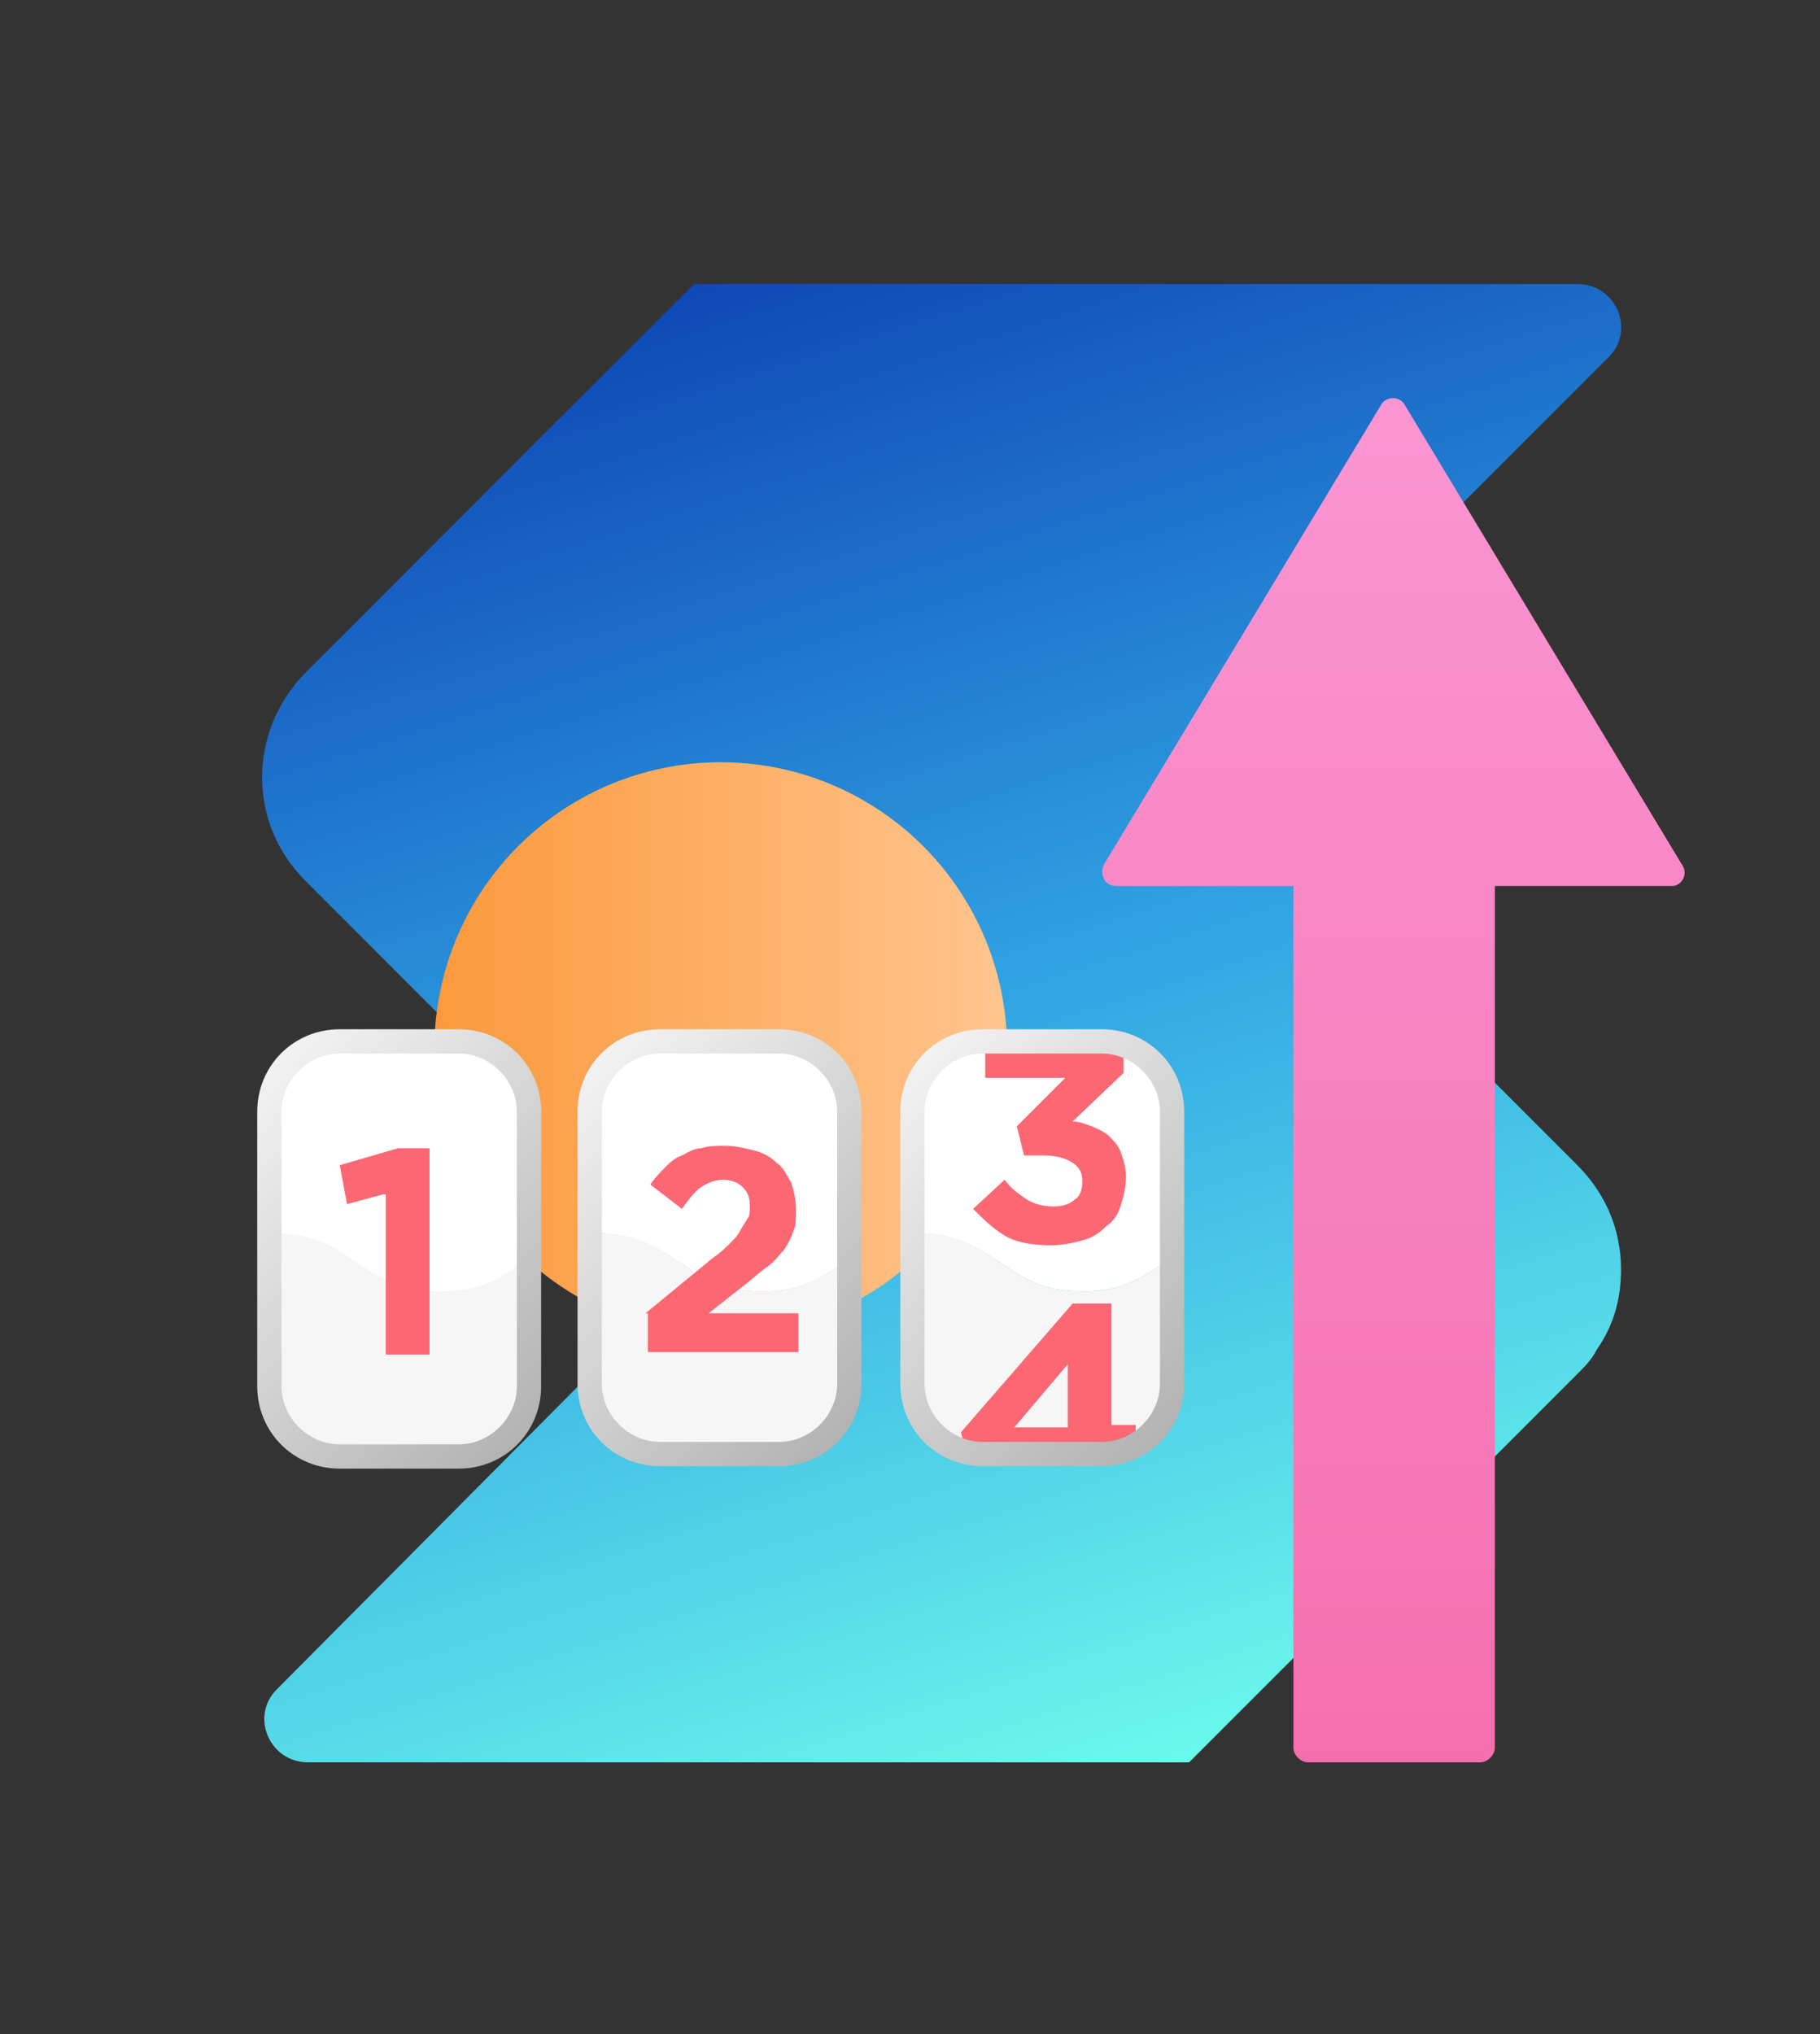 <svg xmlns="http://www.w3.org/2000/svg" xmlns:xlink="http://www.w3.org/1999/xlink" enable-background="new 0 0 75 83.8" viewBox="0 0 75 83.8"><rect x="0" y="0" width="75" height="83.8" fill="#333333" stroke="none"/><linearGradient id="a" x1="251.659" x2="270.659" y1="159.563" y2="218.563" gradientUnits="userSpaceOnUse"><stop offset="0" stop-color="#0f39c3"/><stop offset="1" stop-color="#fa96d3"/></linearGradient><linearGradient id="b" x1="227.112" x2="227.112" y1="219.19" y2="195.524" gradientTransform="matrix(1 -.009 .009 1 8.729 -5.296)" gradientUnits="userSpaceOnUse"><stop offset="0" stop-color="#fb6874"/><stop offset="1" stop-color="#f56fae"/></linearGradient><linearGradient id="c"><stop offset="0" stop-color="#f2f2f2"/><stop offset="1" stop-color="#b3b3b3"/></linearGradient><linearGradient id="d" x1="269.087" x2="289.42" y1="184.576" y2="204.564" gradientUnits="userSpaceOnUse" xlink:href="#c"/><linearGradient id="e"><stop offset="0" stop-color="#30a2e3"/><stop offset="1" stop-color="#2fddd1"/></linearGradient><linearGradient id="f" x1="271.163" x2="289.358" y1="178.848" y2="178.848" gradientUnits="userSpaceOnUse" xlink:href="#e"/><linearGradient id="g"><stop offset=".001" stop-color="#fb993c"/><stop offset=".999" stop-color="#ffc58e"/></linearGradient><linearGradient id="h" x1="274.368" x2="286.154" y1="199.962" y2="199.962" gradientUnits="userSpaceOnUse" xlink:href="#g"/><linearGradient id="i" x1="233.921" x2="254.762" y1="184.326" y2="204.814" gradientUnits="userSpaceOnUse" xlink:href="#c"/><linearGradient id="j" x1="233.751" x2="251.946" y1="178.848" y2="178.848" gradientUnits="userSpaceOnUse" xlink:href="#e"/><linearGradient id="k" x1="236.955" x2="248.742" y1="199.962" y2="199.962" gradientUnits="userSpaceOnUse" xlink:href="#g"/><linearGradient id="l" x1="250.218" x2="272.874" y1="185.123" y2="207.396" gradientUnits="userSpaceOnUse" xlink:href="#c"/><linearGradient id="m" x1="250.884" x2="272.226" y1="177.231" y2="177.231" gradientUnits="userSpaceOnUse" xlink:href="#e"/><linearGradient id="n" x1="254.642" x2="268.467" y1="202.583" y2="202.583" gradientUnits="userSpaceOnUse" xlink:href="#g"/><linearGradient id="o" x1="28.966" x2="48.677" y1="11.519" y2="72.727" gradientUnits="userSpaceOnUse"><stop offset="0" stop-color="#0e48b5"/><stop offset=".484" stop-color="#30a2e3"/><stop offset="1" stop-color="#6bf9eb"/></linearGradient><linearGradient id="p" x1="57.403" x2="57.403" y1="72.623" y2="16.398" gradientUnits="userSpaceOnUse"><stop offset="0" stop-color="#f56fae"/><stop offset="1" stop-color="#fa96d3"/></linearGradient><linearGradient id="q" x1="17.852" x2="41.519" y1="43.214" y2="43.214" gradientUnits="userSpaceOnUse" xlink:href="#g"/><linearGradient id="r" x1="9.922" x2="22.945" y1="45.063" y2="57.866" gradientUnits="userSpaceOnUse" xlink:href="#c"/><linearGradient id="s" x1="23.203" x2="36.17" y1="45.027" y2="57.775" gradientUnits="userSpaceOnUse" xlink:href="#c"/><linearGradient id="t" x1="36.453" x2="49.42" y1="45.027" y2="57.775" gradientUnits="userSpaceOnUse" xlink:href="#c"/><path fill="url(#a)" d="m289.5 200.3c0-1.6-.6-3.1-1.8-4.3l-16-16 17.3-17.3c1.1-1.1.3-3-1.3-3h-36.4l-16 16c-1.2 1.2-1.8 2.8-1.8 4.3 0 1.6.6 3.1 1.8 4.3l16 16-17.3 17.3c-1.1 1.1-.3 3 1.3 3h36.4l16-16c.3-.3.6-.6.8-1 .7-.9 1-2.1 1-3.3z"/><circle cx="237.6" cy="200.1" r="11.8" fill="url(#b)"/><path fill="#fff" d="m269.6 183.6v19.6c0 1.5 1.2 2.8 2.8 2.8h13.7c1.5 0 2.8-1.2 2.8-2.8v-19.6z"/><path fill="url(#d)" d="m270 184.5v18.9c0 1.1.9 2.1 2.1 2.1h14.4c1.1 0 2.1-.9 2.1-2.1v-18.9h.9v18.9c0 1.6-1.3 2.9-2.9 2.9h-14.4c-1.6 0-2.9-1.3-2.9-2.9v-18.9"/><path fill="url(#f)" d="m287.3 173.2h-14c-1.2 0-2.1.9-2.1 2.1v9.2h18.2v-9.2c0-1.2-1-2.1-2.1-2.1z"/><path fill="#fff" d="m281.6 177.1c-.3-.2-.6-.4-.9-.5v1.6c1.1.4 1.5.9 1.5 1.7 0 .8-.6 1.4-1.5 1.5v.8h-.7v-.8c-.6-.1-1.2-.3-1.7-.8l.5-.7c.4.3.7.6 1.2.6v-1.5c-1-.4-1.5-.8-1.5-1.7 0-.8.6-1.4 1.5-1.5v-.5h.6v.5c.5.1 1 .3 1.4.6zm-1.6.9v-1.4c-.4.1-.6.3-.6.7.1.2.2.4.6.7zm.7 1.2v1.5c.4-.1.6-.3.6-.7 0-.4-.2-.6-.6-.8z"/><g fill="#ccc"><path d="m274.3 187.9h11.8v.8h-11.8z"/><path d="m274.3 190.2h11.8v.8h-11.8z"/><path d="m284 193.3h-9.7v-.8h11.9v.8z"/><path d="m274.3 194.9h11.8v.8h-11.8z"/></g><path fill="url(#h)" d="m285.6 202.3h-10.7c-.3 0-.5-.2-.5-.5v-3.7c0-.3.2-.5.5-.5h10.7c.3 0 .5.2.5.5v3.7c.1.3-.2.5-.5.5z"/><path fill="#fff" d="m234.2 183.6v19.6c0 1.5 1.2 2.8 2.8 2.8h14.7c1.5 0 2.8-1.2 2.8-2.8v-19.6z"/><path fill="url(#i)" d="m234.6 184.5v18.9c0 1.1.9 2.1 2.1 2.1h15.3c1.1 0 2.1-.9 2.1-2.1v-18.9h.9v18.9c0 1.6-1.3 2.9-2.9 2.9h-15.4c-1.6 0-2.9-1.3-2.9-2.9v-18.9"/><path fill="url(#j)" d="m249.8 173.2h-14c-1.2 0-2.1.9-2.1 2.1v9.2h18.2v-9.2c0-1.2-.9-2.1-2.1-2.1z"/><path fill="#fff" d="m244.2 177.1c-.3-.2-.6-.4-.9-.5v1.6c1.1.4 1.5.9 1.5 1.7 0 .8-.6 1.4-1.5 1.5v.8h-.6v-.8c-.6-.1-1.2-.3-1.7-.8l.5-.7c.4.3.7.6 1.2.6v-1.5c-1-.4-1.5-.8-1.5-1.7 0-.8.6-1.4 1.5-1.5v-.5h.6v.5c.5.1 1 .3 1.4.6zm-1.6.9v-1.4c-.4.1-.6.3-.6.7.1.2.2.4.6.7zm.6 1.2v1.5c.4-.1.6-.3.6-.7.1-.4-.1-.6-.6-.8z"/><path fill="#ccc" d="m236.9 187.9h11.8v.8h-11.8z"/><path fill="#ccc" d="m236.9 190.2h11.8v.8h-11.8z"/><path fill="#ccc" d="m246.6 193.3h-9.7v-.8h11.9v.8z"/><path fill="#ccc" d="m236.9 194.9h11.8v.8h-11.8z"/><path fill="url(#k)" d="m248.2 202.3h-10.7c-.3 0-.5-.2-.5-.5v-3.7c0-.3.2-.5.5-.5h10.7c.3 0 .5.2.5.5v3.7c0 .3-.2.5-.5.5z"/><path fill="#fff" d="m251.4 183.4v23c0 1.8 1.5 3.3 3.3 3.3h13.8c1.8 0 3.3-1.5 3.3-3.3v-23z"/><path fill="url(#l)" d="m251.9 184.4v22.2c0 1.3 1.1 2.4 2.4 2.4h14.5c1.3 0 2.4-1.1 2.4-2.4v-22.2h1v22.2c0 1.9-1.5 3.4-3.4 3.4h-14.5c-1.9 0-3.4-1.5-3.4-3.4v-22.2"/><path fill="url(#m)" d="m269.8 170h-16.4c-1.4 0-2.5 1.1-2.5 2.5v11.9h21.3v-11.9c0-1.4-1.1-2.5-2.4-2.5z"/><path fill="#fff" d="m263.1 175.7c-.3-.3-.7-.5-1.1-.6v1.9c1.3.5 1.8 1.1 1.8 2 0 1-.7 1.7-1.8 1.8v1h-.8v-1c-.7-.1-1.4-.4-2-.9l.6-.8c.4.4.9.7 1.4.8v-2c-1.2-.5-1.7-1-1.7-1.9 0-1 .7-1.6 1.7-1.8v-.6h.8v.6c.6.1 1.2.3 1.6.7zm-1.8 1.1v-1.6c-.5.1-.7.4-.7.8 0 .3.2.5.7.8zm.7 1.4v1.7c.5-.1.7-.4.7-.8 0-.4-.1-.6-.7-.9z"/><path fill="#ccc" d="m254.6 188.4h13.9v.9h-13.9z"/><path fill="#ccc" d="m254.6 191.1h13.9v.9h-13.9z"/><path fill="#ccc" d="m266 194.8h-11.4v-.9h13.9v.9z"/><path fill="#ccc" d="m254.6 196.6h13.9v.9h-13.9z"/><path fill="url(#n)" d="m267.8 205.4h-12.6c-.4 0-.6-.3-.6-.6v-4.3c0-.4.3-.6.6-.6h12.6c.4 0 .6.3.6.6v4.3c.1.3-.2.6-.6.6z"/><path fill="url(#o)" d="m66.8 52.3c0-1.6-.6-3.1-1.8-4.3l-16-16 17.3-17.3c1.1-1.1.3-3-1.3-3h-36.4l-16 16c-1.2 1.2-1.8 2.8-1.8 4.3 0 1.6.6 3.1 1.8 4.3l16 16-17.2 17.3c-1.1 1.1-.3 3 1.3 3h36.3l16-16c.3-.3.6-.6.8-1 .7-1 1-2.1 1-3.3z"/><path fill="url(#p)" d="m69.3 35.6-11.4-18.9c-.2-.4-.8-.4-1 0l-11.4 18.9c-.2.4 0 .9.5.9h7.3v35.5c0 .3.3.6.6.6h7.1c.3 0 .6-.3.6-.6v-35.5h7.3c.4 0 .7-.5.4-.9z"/><circle cx="29.7" cy="43.2" r="11.8" fill="url(#q)"/><path fill="#fff" d="m21.5 45.7c0-1.5-1.2-2.7-2.7-2.7h-4.9c-1.5 0-2.7 1.2-2.7 2.7v5.2c1.7 0 2.6.6 3.5 1.2s1.7 1.2 3.4 1.2 2.5-.6 3.4-1.2v7.1z"/><path fill="#f6f6f6" d="m18.1 53.2c-1.7 0-2.5-.6-3.4-1.2s-1.7-1.2-3.5-1.2v6.5c0 1.4 1.1 2.5 2.5 2.5h5.3c1.4 0 2.5-1.1 2.5-2.5v-5.3c-.9.7-1.7 1.2-3.4 1.2z"/><path fill="url(#r)" d="m18.9 60.5h-4.9c-1.9 0-3.4-1.5-3.4-3.4v-11.3c0-1.9 1.5-3.4 3.4-3.4h4.9c1.9 0 3.4 1.5 3.4 3.4v11.3c0 1.9-1.5 3.4-3.4 3.4zm-4.9-17.1c-1.3 0-2.4 1.1-2.4 2.4v11.3c0 1.3 1.1 2.4 2.4 2.4h4.9c1.3 0 2.4-1.1 2.4-2.4v-11.3c0-1.3-1.1-2.4-2.4-2.4z"/><path fill="#fff" d="m34.8 45.6c0-1.5-1.2-2.7-2.7-2.7h-4.9c-1.5 0-2.7 1.2-2.7 2.7v5.2c1.7 0 2.6.6 3.5 1.2s1.7 1.2 3.4 1.2 2.5-.6 3.4-1.2v7z"/><path fill="#f6f6f6" d="m31.4 53.2c-1.7 0-2.5-.6-3.4-1.2s-1.7-1.2-3.5-1.2v6.5c0 1.4 1.1 2.4 2.5 2.4h5.3c1.4 0 2.5-1.1 2.5-2.4v-5.3c-.9.6-1.7 1.2-3.4 1.2z"/><path fill="url(#s)" d="m32.1 60.4h-4.9c-1.9 0-3.4-1.5-3.4-3.4v-11.2c0-1.9 1.5-3.4 3.4-3.4h4.9c1.9 0 3.4 1.5 3.4 3.4v11.2c0 1.9-1.5 3.4-3.4 3.4zm-4.9-17c-1.3 0-2.4 1.1-2.4 2.4v11.2c0 1.3 1.1 2.4 2.4 2.4h4.9c1.3 0 2.4-1.1 2.4-2.4v-11.2c0-1.3-1.1-2.4-2.4-2.4z"/><path fill="#fff" d="m48 45.6c0-1.5-1.2-2.7-2.7-2.7h-4.9c-1.5 0-2.7 1.2-2.7 2.7v5.2c1.7 0 2.6.6 3.5 1.2s1.7 1.2 3.4 1.2 2.5-.6 3.4-1.2v7z"/><path fill="#f6f6f6" d="m44.6 53.2c-1.7 0-2.5-.6-3.4-1.2s-1.7-1.2-3.5-1.2v6.5c0 1.4 1.1 2.4 2.5 2.4h5.3c1.4 0 2.5-1.1 2.5-2.4v-5.3c-.9.6-1.7 1.2-3.4 1.2z"/><path fill="#fb6874" d="m15.8 49.2-1.5.4-.3-1.6 2.4-.7h1.3v8.5h-1.8v-6.6z"/><path fill="#fb6874" d="m26.6 54.1 2.8-2.3c.3-.2.5-.4.7-.6s.3-.3.4-.5.2-.3.3-.5c.1-.1.1-.3.1-.5 0-.4-.1-.6-.3-.8s-.5-.3-.8-.3-.6.1-.9.3-.5.5-.8.9l-1.3-1c.2-.3.4-.5.6-.7s.4-.4.7-.5c.2-.1.5-.3.8-.3.3-.1.6-.1 1-.1s.8.1 1.2.2.7.3.9.5c.3.2.4.5.6.8.1.3.2.7.2 1.1 0 .4 0 .7-.1.9-.1.3-.2.5-.4.8-.2.2-.4.5-.7.7s-.6.5-1 .8l-1.4 1.1h3.7v1.6h-6.2v-1.6z"/><path fill="#fb6874" d="m43.9 44.4-2 2 .3 1.2h.8c.5 0 .9.1 1.2.3s.4.4.4.8c0 .3-.1.6-.3.7-.2.2-.5.3-.9.3s-.8-.1-1.1-.3-.6-.4-.9-.8l-1.3 1.2c.4.4.8.8 1.3 1.1s1.2.4 1.9.4c.5 0 .9-.1 1.3-.2s.7-.3 1-.6c.3-.2.5-.5.6-.9.1-.3.2-.7.2-1.1 0-.4-.1-.7-.2-1s-.3-.5-.5-.7-.5-.3-.7-.4c-.3-.1-.5-.2-.8-.2l2.1-2v-.9c-.3-.1-.6-.2-1-.2h-4.7v1.3z"/><path fill="#fb6874" d="m45.8 58.8v-5.1h-1.6l-4.6 5.3.3 1.2h.3 5.3c.5 0 1-.1 1.3-.4v-1.1h-1zm-1.8 0h-2.2l2.2-2.6z"/><path fill="url(#t)" d="m45.4 60.4h-4.9c-1.9 0-3.4-1.5-3.4-3.4v-11.2c0-1.9 1.5-3.4 3.4-3.4h4.9c1.9 0 3.4 1.5 3.4 3.4v11.2c0 1.9-1.5 3.4-3.4 3.4zm-4.9-17c-1.3 0-2.4 1.1-2.4 2.4v11.2c0 1.3 1.1 2.4 2.4 2.4h4.9c1.3 0 2.4-1.1 2.4-2.4v-11.2c0-1.3-1.1-2.4-2.4-2.4z"/></svg>